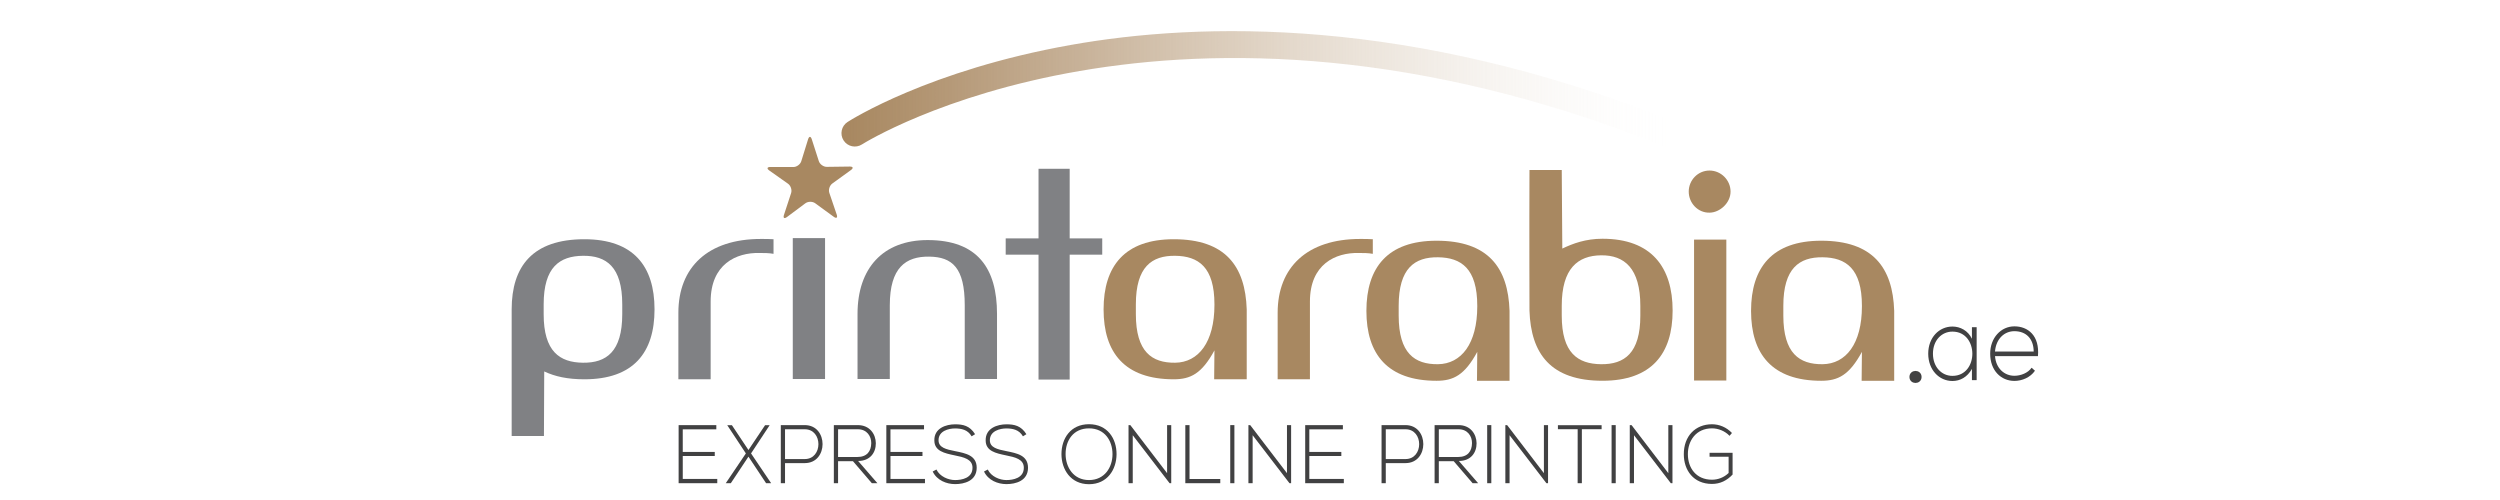 <?xml version="1.0" encoding="utf-8"?>
<!-- Generator: Adobe Illustrator 17.0.0, SVG Export Plug-In . SVG Version: 6.00 Build 0)  -->
<!DOCTYPE svg PUBLIC "-//W3C//DTD SVG 1.1//EN" "http://www.w3.org/Graphics/SVG/1.1/DTD/svg11.dtd">
<svg version="1.1" id="Layer_1" xmlns="http://www.w3.org/2000/svg" xmlns:xlink="http://www.w3.org/1999/xlink" x="0px" y="0px"
	 width="180px" height="36px" viewBox="0 0 180 36" enable-background="new 0 0 180 36" xml:space="preserve">
<g>
	<g>
		<g>
			
				<linearGradient id="SVGID_1_" gradientUnits="userSpaceOnUse" x1="397.086" y1="-205.896" x2="457.497" y2="-205.896" gradientTransform="matrix(1 0 0 -1 -336.5 -199.5)">
				<stop  offset="0.009" style="stop-color:#A88861"/>
				<stop  offset="0.126" style="stop-color:#AB8B65;stop-opacity:0.882"/>
				<stop  offset="0.287" style="stop-color:#B29471;stop-opacity:0.719"/>
				<stop  offset="0.473" style="stop-color:#BFA586;stop-opacity:0.531"/>
				<stop  offset="0.679" style="stop-color:#D1BFA9;stop-opacity:0.324"/>
				<stop  offset="0.898" style="stop-color:#EBE4DB;stop-opacity:0.103"/>
				<stop  offset="1" style="stop-color:#FFFFFF;stop-opacity:0"/>
			</linearGradient>
			<path fill="url(#SVGID_1_)" d="M120.038,10.55c-0.118,0-0.237-0.022-0.354-0.068c-35.275-14.063-57.401-0.226-57.621-0.084
				c-0.445,0.287-1.038,0.158-1.325-0.288c-0.286-0.446-0.158-1.04,0.287-1.327c0.235-0.151,5.867-3.727,16.045-5.542
				c9.34-1.665,24.442-2.071,43.322,5.457c0.491,0.196,0.732,0.754,0.536,1.247C120.78,10.321,120.42,10.55,120.038,10.55z"/>
		</g>
	</g>
	<g>
		<g>
			<path fill="#414142" d="M49.159,32.539h2.304v0.293h-2.304v1.649h2.484v0.311h-2.782v-4.183h2.714v0.305h-2.417
				C49.159,30.913,49.159,32.539,49.159,32.539z"/>
			<path fill="#414142" d="M55.086,30.614h0.326v0.006l-1.337,2.026l1.444,2.139v0.006h-0.36l-1.27-1.912l-1.27,1.912h-0.36v-0.006
				l1.444-2.139l-1.337-2.026v-0.006h0.332l1.191,1.787L55.086,30.614z"/>
			<path fill="#414142" d="M56.522,33.345v1.446h-0.304v-4.183c0.573,0,1.152,0,1.725,0c1.709,0,1.709,2.736,0,2.736H56.522z
				 M56.522,30.907v2.145h1.422c1.31,0,1.31-2.145,0-2.145H56.522z"/>
			<path fill="#414142" d="M63.173,34.791h-0.399l-1.36-1.584h-1.073v1.584h-0.304v-4.183c0.578,0,1.151,0,1.73,0
				c0.854,0,1.287,0.651,1.293,1.303c0.006,0.681-0.416,1.279-1.275,1.279L63.173,34.791z M60.341,32.903h1.394
				c0.685,0,0.989-0.413,0.995-0.998c0.006-0.49-0.309-0.998-0.961-0.998h-1.427L60.341,32.903L60.341,32.903z"/>
			<path fill="#414142" d="M64.114,32.539h2.304v0.293h-2.304v1.649h2.484v0.311h-2.782v-4.183h2.714v0.305h-2.417
				C64.114,30.913,64.114,32.539,64.114,32.539z"/>
			<path fill="#414142" d="M69.957,31.415c-0.287-0.49-0.747-0.562-1.191-0.568c-0.461,0-1.191,0.179-1.191,0.849
				c0,0.532,0.539,0.657,1.203,0.788c0.758,0.155,1.545,0.299,1.545,1.201c-0.006,0.944-0.899,1.171-1.556,1.171
				c-0.613,0-1.31-0.269-1.613-0.908l0.27-0.143c0.241,0.508,0.86,0.759,1.343,0.759c0.483,0,1.253-0.143,1.253-0.884
				c0.006-0.628-0.646-0.765-1.292-0.896c-0.719-0.15-1.455-0.305-1.455-1.075c-0.017-0.884,0.848-1.159,1.495-1.159
				c0.562,0,1.051,0.095,1.438,0.711L69.957,31.415z"/>
			<path fill="#414142" d="M73.652,31.415c-0.287-0.49-0.747-0.562-1.191-0.568c-0.461,0-1.191,0.179-1.191,0.849
				c0,0.532,0.539,0.657,1.203,0.788c0.758,0.155,1.545,0.299,1.545,1.201c-0.006,0.944-0.899,1.171-1.556,1.171
				c-0.613,0-1.31-0.269-1.613-0.908l0.27-0.143c0.241,0.508,0.86,0.759,1.343,0.759c0.483,0,1.253-0.143,1.253-0.884
				c0.006-0.628-0.646-0.765-1.292-0.896c-0.719-0.15-1.455-0.305-1.455-1.075c-0.017-0.884,0.848-1.159,1.495-1.159
				c0.562,0,1.051,0.095,1.438,0.711L73.652,31.415z"/>
			<path fill="#414142" d="M80.392,32.706c-0.006,1.099-0.663,2.157-1.983,2.157c-1.321,0-1.984-1.063-1.984-2.169
				c0-1.123,0.658-2.151,1.984-2.151C79.734,30.543,80.398,31.576,80.392,32.706z M76.723,32.7c0.006,0.944,0.567,1.864,1.686,1.864
				c1.124,0,1.691-0.92,1.691-1.864c0-0.968-0.562-1.858-1.691-1.858C77.279,30.842,76.717,31.714,76.723,32.7z"/>
			<path fill="#414142" d="M81.384,30.608l2.647,3.46v-3.46h0.298v4.183H84.21l-2.652-3.454v3.454h-0.304v-4.183H81.384z"/>
			<path fill="#414142" d="M85.646,30.608v3.878h2.214v0.305h-2.517v-4.183C85.343,30.608,85.646,30.608,85.646,30.608z"/>
			<path fill="#414142" d="M88.578,34.791v-4.183h0.298v4.183H88.578z"/>
			<path fill="#414142" d="M90.015,30.608l2.647,3.46v-3.46h0.298v4.183h-0.118l-2.652-3.454v3.454h-0.304v-4.183H90.015z"/>
			<path fill="#414142" d="M94.272,32.539h2.304v0.293h-2.304v1.649h2.484v0.311h-2.782v-4.183h2.714v0.305h-2.417V32.539z"/>
			<path fill="#414142" d="M99.776,33.345v1.446h-0.304v-4.183c0.573,0,1.152,0,1.725,0c1.709,0,1.709,2.736,0,2.736H99.776z
				 M99.776,30.907v2.145h1.422c1.31,0,1.31-2.145,0-2.145H99.776z"/>
			<path fill="#414142" d="M106.427,34.791h-0.399l-1.36-1.584h-1.073v1.584h-0.304v-4.183c0.578,0,1.151,0,1.73,0
				c0.854,0,1.287,0.651,1.293,1.303c0.006,0.681-0.416,1.279-1.275,1.279L106.427,34.791z M103.595,32.903h1.394
				c0.685,0,0.989-0.413,0.995-0.998c0.006-0.49-0.309-0.998-0.961-0.998h-1.427L103.595,32.903L103.595,32.903z"/>
			<path fill="#414142" d="M107.077,34.791v-4.183h0.298v4.183H107.077z"/>
			<path fill="#414142" d="M108.514,30.608l2.647,3.46v-3.46h0.298v4.183h-0.118l-2.652-3.454v3.454h-0.304v-4.183H108.514z"/>
			<path fill="#414142" d="M113.592,30.901h-1.422v-0.286h3.146v0.286h-1.422v3.89h-0.304L113.592,30.901L113.592,30.901z"/>
			<path fill="#414142" d="M116.034,34.791v-4.183h0.298v4.183H116.034z"/>
			<path fill="#414142" d="M117.472,30.608l2.647,3.46v-3.46h0.298v4.183h-0.118l-2.652-3.454v3.454h-0.304v-4.183H117.472z"/>
			<path fill="#414142" d="M124.527,31.379c-0.343-0.358-0.821-0.538-1.264-0.538c-1.152,0-1.742,0.897-1.736,1.864
				c0,0.986,0.59,1.834,1.736,1.834c0.421,0,0.859-0.155,1.197-0.484v-1.171h-1.371v-0.281h1.657v1.565
				c-0.41,0.436-0.899,0.675-1.483,0.675c-1.338,0-2.029-0.992-2.029-2.133c-0.006-1.309,0.832-2.163,2.029-2.163
				c0.517,0,1.039,0.209,1.438,0.628L124.527,31.379z"/>
		</g>
	</g>
	<g>
		<path fill="#808184" d="M39.164,31.391H36.84v-9.114c0-3.112,1.516-5.052,5.234-5.052c3.536,0,5.052,1.94,5.052,5.052
			s-1.516,5.032-5.052,5.032c-1.213,0-2.122-0.202-2.89-0.566L39.164,31.391z M41.973,26.116c1.677,0.02,2.829-0.788,2.829-3.496
			v-0.707c0-2.708-1.152-3.516-2.829-3.496c-1.677,0.02-2.829,0.809-2.829,3.496v0.707C39.143,25.308,40.296,26.096,41.973,26.116z"
			/>
		<path fill="#808184" d="M55.694,17.225v1.051c-0.324-0.061-0.687-0.061-1.011-0.061c-1.678-0.04-3.516,0.809-3.516,3.496v5.598
			h-2.324v-4.789c0-3.274,2.122-5.315,5.941-5.315C55.088,17.204,55.411,17.204,55.694,17.225z"/>
		<path fill="#808184" d="M59.404,27.289H57.08V17.144h2.324V27.289z"/>
		<path fill="#808184" d="M66.895,18.477c-1.677-0.02-2.829,0.788-2.829,3.496v5.315h-2.324V22.6c0-3.274,1.819-5.315,5.052-5.315
			c3.597,0,4.991,2.041,4.991,5.315v4.688h-2.324v-5.314C69.462,19.286,68.573,18.497,66.895,18.477z"/>
		<path fill="#808184" d="M79.361,18.336h-2.344v8.993h-2.243v-8.993h-2.364v-1.172h2.364v-5.012h2.243v5.012h2.344V18.336z"/>
	</g>
	<path fill="#A88861" d="M89.764,27.309H87.42v-0.061l0.02-2.021c-0.91,1.677-1.718,2.082-2.93,2.082
		c-3.536,0-5.052-1.92-5.052-5.032s1.516-5.052,5.052-5.052c3.718,0,5.153,1.94,5.254,5.052c0,0.121,0,0.242,0,4.971L89.764,27.309
		L89.764,27.309z M87.44,21.913c0-2.688-1.152-3.476-2.829-3.496c-1.677-0.02-2.829,0.788-2.829,3.496v0.707
		c0,2.708,1.152,3.516,2.829,3.496c1.678-0.02,2.829-1.475,2.829-4.163V21.913z"/>
	<path fill="#A88861" d="M98.842,17.225v1.051c-0.323-0.061-0.687-0.061-1.011-0.061c-1.677-0.04-3.516,0.809-3.516,3.496v5.598
		h-2.324v-4.789c0-3.274,2.122-5.315,5.941-5.315C98.236,17.204,98.559,17.204,98.842,17.225z"/>
	<path fill="#A88861" d="M108.687,27.416h-2.344v-0.061l0.02-2.021c-0.909,1.677-1.718,2.082-2.93,2.082
		c-3.536,0-5.052-1.92-5.052-5.032s1.516-5.052,5.052-5.052c3.718,0,5.153,1.94,5.254,5.052c0,0.121,0,0.242,0,4.971V27.416z
		 M106.363,22.02c0-2.688-1.152-3.476-2.829-3.496c-1.678-0.02-2.829,0.788-2.829,3.496v0.707c0,2.708,1.152,3.516,2.829,3.496
		c1.677-0.02,2.829-1.475,2.829-4.163V22.02z"/>
	<path fill="#A88861" d="M110.122,12.239h2.324l0.04,5.658c0.768-0.364,1.678-0.707,2.89-0.707c3.536,0,5.053,2.061,5.053,5.173
		s-1.516,5.052-5.053,5.052c-3.718,0-5.153-1.94-5.254-5.052C110.122,22.242,110.102,16.847,110.122,12.239z M112.446,22.727
		c0,2.688,1.152,3.476,2.829,3.496c1.677,0.02,2.829-0.788,2.829-3.496V22.02c0-2.708-1.152-3.658-2.829-3.637
		c-1.678,0.02-2.829,0.95-2.829,3.637V22.727z"/>
	<path fill="#A88861" d="M123.084,12.279c0.829,0,1.516,0.687,1.516,1.516c0,0.829-0.788,1.516-1.516,1.516
		c-0.829,0.02-1.495-0.687-1.495-1.516C121.588,12.967,122.255,12.279,123.084,12.279z M124.296,27.396h-2.324V17.251h2.324V27.396z
		"/>
	<path fill="#A88861" d="M136.382,27.416h-2.344v-0.061l0.02-2.021c-0.909,1.677-1.718,2.082-2.93,2.082
		c-3.536,0-5.052-1.92-5.052-5.032s1.516-5.052,5.052-5.052c3.718,0,5.153,1.94,5.254,5.052c0,0.121,0,0.242,0,4.971V27.416z
		 M134.058,22.02c0-2.688-1.152-3.476-2.829-3.496c-1.678-0.02-2.829,0.788-2.829,3.496v0.707c0,2.708,1.152,3.516,2.829,3.496
		c1.677-0.02,2.829-1.475,2.829-4.163V22.02z"/>
	<path fill="#A88861" d="M58.954,11.598c0.075,0.232,0.336,0.42,0.579,0.416l1.647-0.022c0.244-0.003,0.282,0.111,0.084,0.254
		l-1.334,0.965c-0.198,0.143-0.295,0.449-0.217,0.679l0.53,1.559c0.078,0.231-0.019,0.302-0.216,0.158l-1.33-0.971
		c-0.197-0.144-0.518-0.142-0.714,0.004l-1.319,0.985c-0.195,0.146-0.293,0.076-0.217-0.156l0.513-1.565
		c0.076-0.232-0.025-0.537-0.224-0.677l-1.345-0.95c-0.199-0.141-0.163-0.255,0.081-0.255l1.647,0.004
		c0.244,0.001,0.503-0.189,0.575-0.423l0.488-1.573c0.072-0.233,0.192-0.234,0.267-0.002L58.954,11.598z"/>
	<g>
		<g>
			<path fill="#414142" stroke="#414142" stroke-width="0.264" stroke-miterlimit="10" d="M138.222,27.14
				c0,0.402-0.61,0.402-0.61,0S138.222,26.738,138.222,27.14z"/>
			<path fill="#414142" d="M142.319,23.558c0,1.273,0,2.539,0,3.813h-0.34V26.56c-0.334,0.595-0.847,0.872-1.403,0.872
				c-0.959,0-1.744-0.803-1.744-1.968s0.785-1.953,1.744-1.953c0.556,0,1.118,0.286,1.403,0.88v-0.834L142.319,23.558
				L142.319,23.558z M139.172,25.465c0,0.957,0.625,1.598,1.404,1.598c1.91,0,1.91-3.187,0-3.187
				C139.798,23.875,139.172,24.508,139.172,25.465z"/>
			<path fill="#414142" d="M143.293,25.465c0-1.142,0.778-1.968,1.744-1.968s1.827,0.656,1.695,2.146h-3.091
				c0.07,0.896,0.687,1.413,1.397,1.413c0.452,0,0.979-0.201,1.236-0.579l0.243,0.216c-0.334,0.486-0.931,0.733-1.48,0.733
				C144.071,27.425,143.293,26.676,143.293,25.465z M146.426,25.311c-0.007-0.941-0.563-1.466-1.39-1.466
				c-0.709,0-1.32,0.532-1.397,1.466H146.426z"/>
		</g>
	</g>
</g>
</svg>

